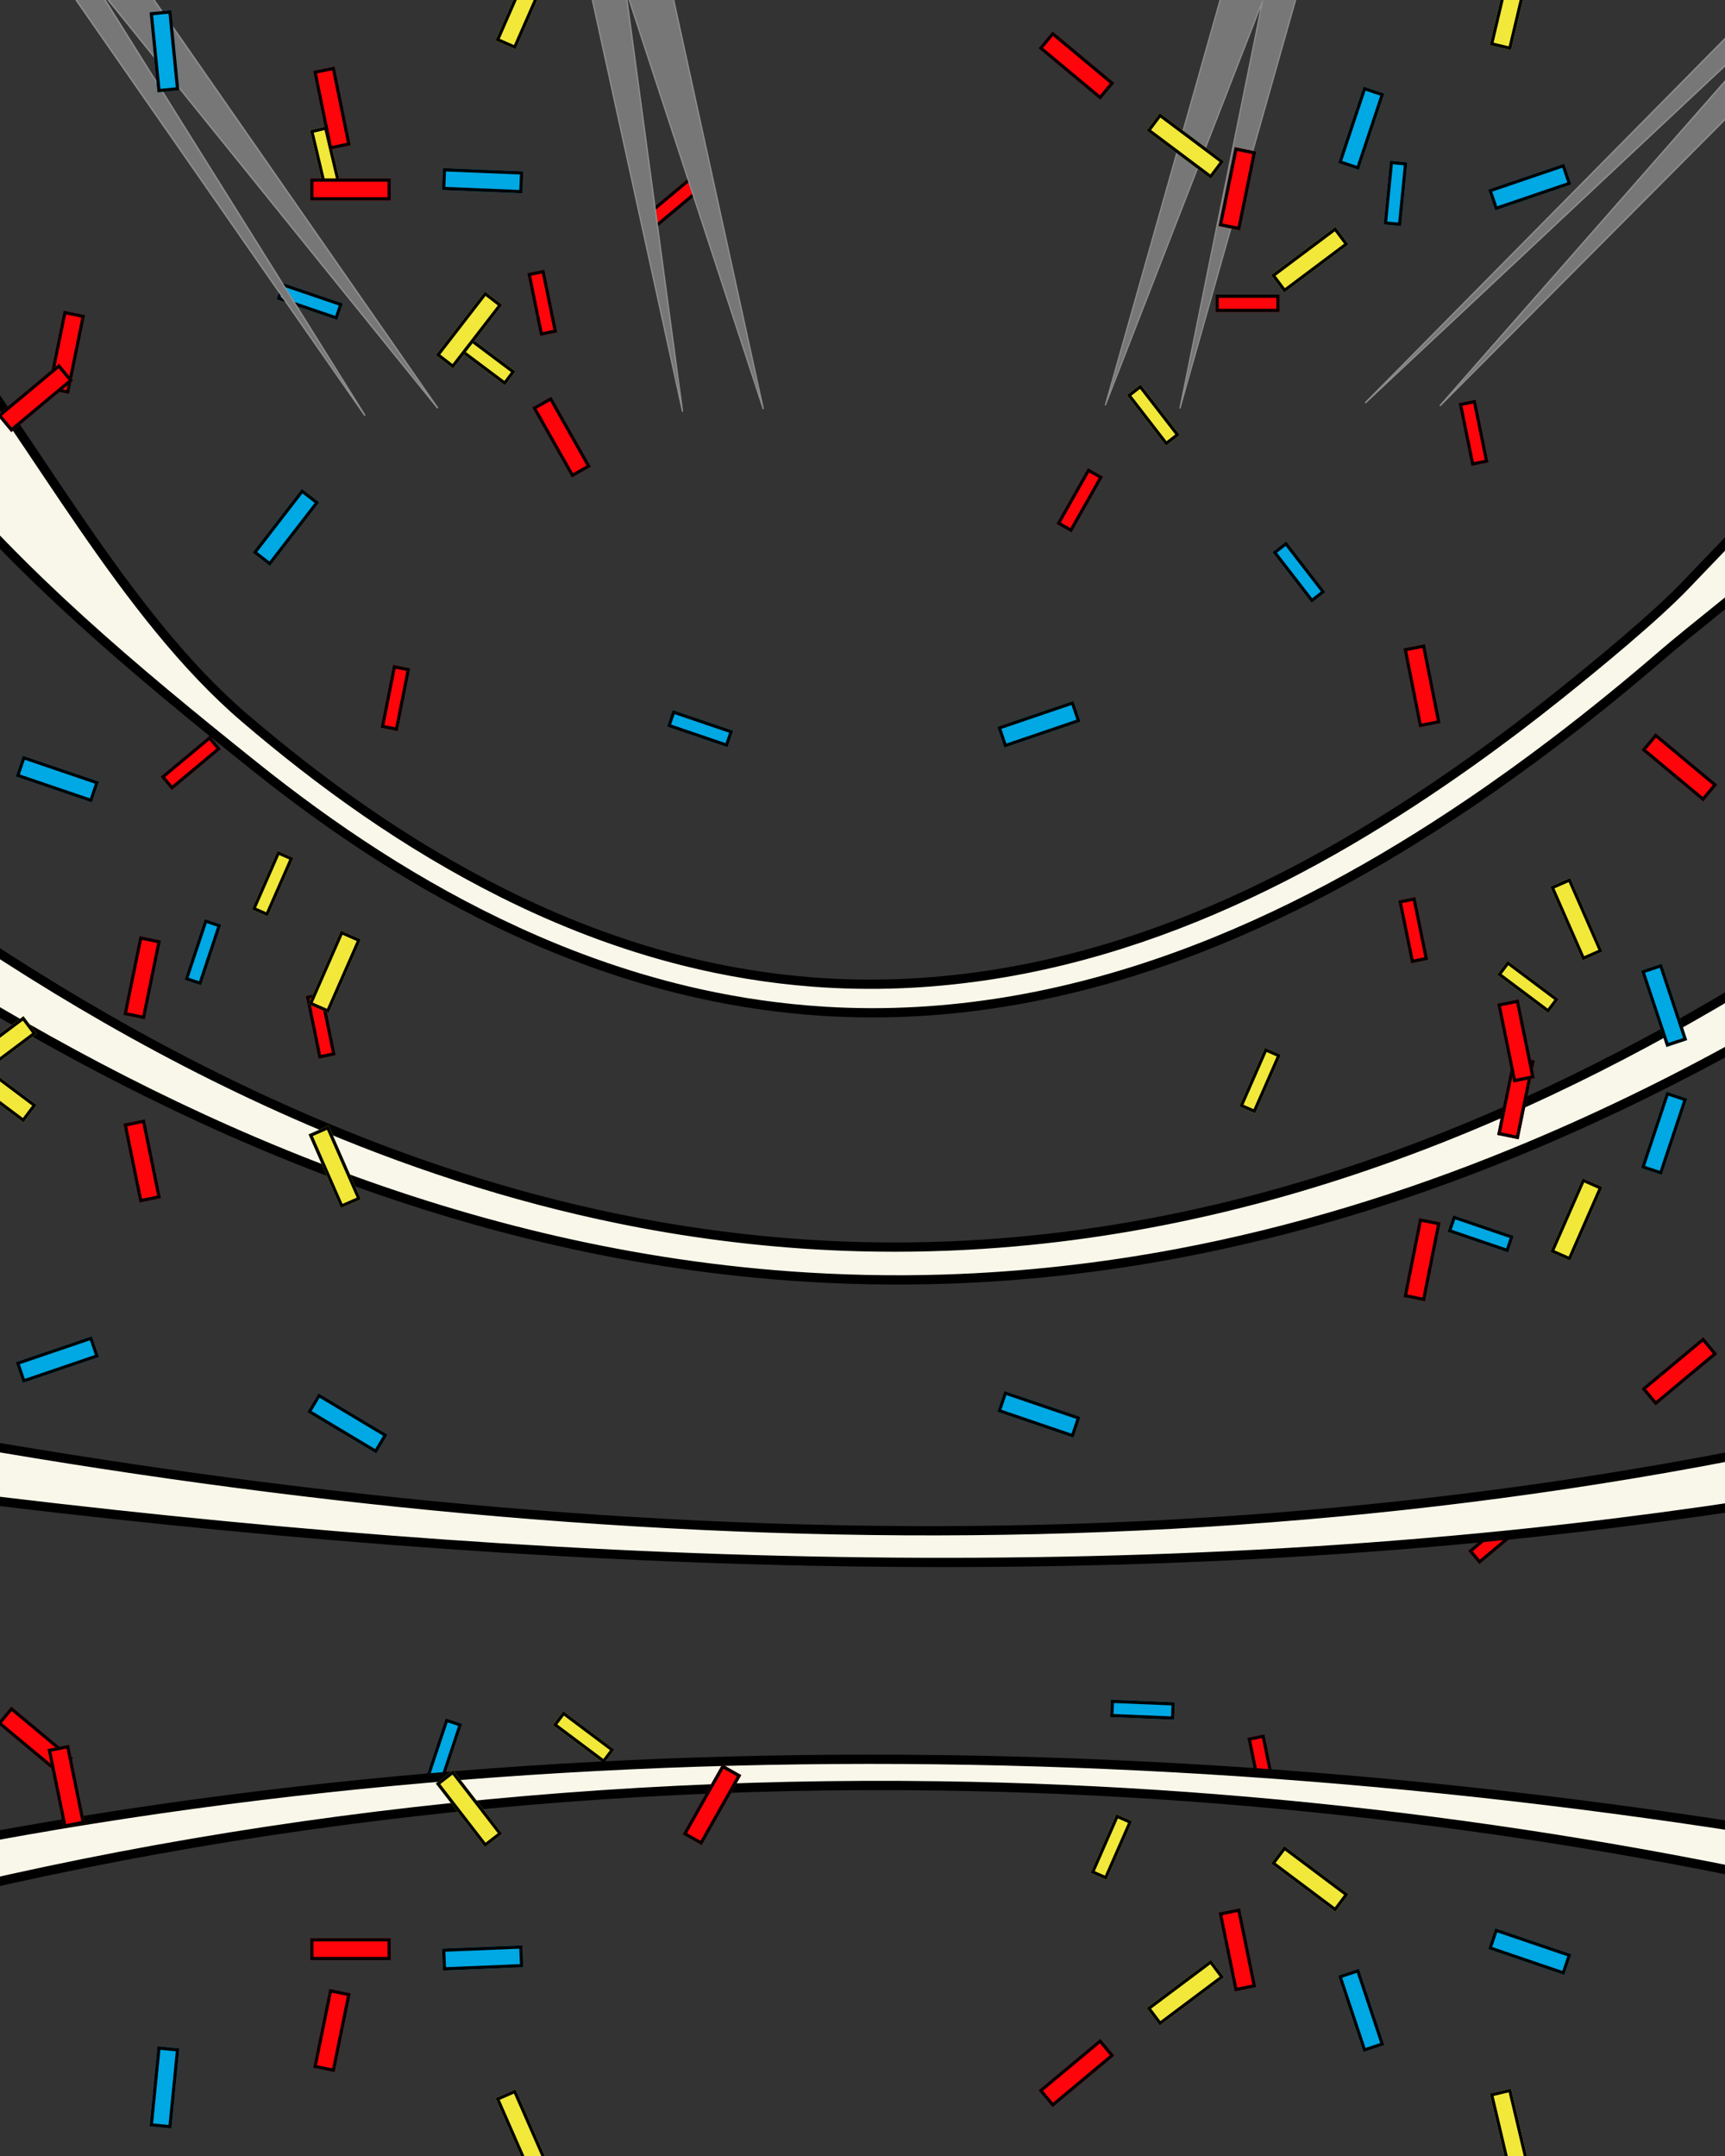 <svg width="2160" height="2700" viewBox="0 0 2160 2700" fill="none" xmlns="http://www.w3.org/2000/svg">
<rect x="0" y="0" width="2160" height="2700" fill="#333333" stroke="none"/>
<g clip-path="url(#clip0_626_1685)">
<path d="M1522.13 368.952H1602.21V390.741H1522.13V368.952Z" fill="#FF050B"/>
<path fill-rule="evenodd" clip-rule="evenodd" d="M1522.13 368.952H1602.21V390.742H1522.13V368.952ZM1526.13 372.952V386.742H1598.21V372.952H1526.13Z" fill="black"/>
<path d="M1322.82 655.995L1362.21 586.271L1381.18 596.989L1341.79 666.712L1322.82 655.995Z" fill="#FF050B"/>
<path fill-rule="evenodd" clip-rule="evenodd" d="M1322.82 655.996L1362.21 586.271L1381.18 596.989L1341.79 666.714L1322.82 655.996ZM1328.27 654.48L1340.27 661.263L1375.73 598.505L1363.72 591.722L1328.27 654.48Z" fill="black"/>
<path d="M476.669 911.285L492.277 832.74L513.648 836.987L498.04 915.532L476.669 911.285Z" fill="#FF050B"/>
<path fill-rule="evenodd" clip-rule="evenodd" d="M476.669 911.286L492.277 832.74L513.649 836.987L498.041 915.533L476.669 911.286ZM481.372 908.142L494.897 910.83L508.946 840.131L495.421 837.443L481.372 908.142Z" fill="black"/>
<path d="M676.334 420.604L660.311 342.143L681.659 337.783L697.682 416.244L676.334 420.604Z" fill="#FF050B"/>
<path fill-rule="evenodd" clip-rule="evenodd" d="M676.334 420.605L660.311 342.143L681.66 337.783L697.683 416.245L676.334 420.605ZM679.453 415.885L692.964 413.126L678.541 342.502L665.03 345.261L679.453 415.885Z" fill="black"/>
<path d="M1766.97 1206.3L1750.95 1127.84L1772.3 1123.48L1788.32 1201.94L1766.97 1206.3Z" fill="#FF050B"/>
<path fill-rule="evenodd" clip-rule="evenodd" d="M1766.97 1206.3L1750.95 1127.84L1772.3 1123.48L1788.32 1201.94L1766.97 1206.3ZM1770.09 1201.58L1783.6 1198.83L1769.18 1128.2L1755.67 1130.96L1770.09 1201.58Z" fill="black"/>
<path d="M1842.49 583.447L1826.47 504.985L1847.82 500.626L1863.84 579.087L1842.49 583.447Z" fill="#FF050B"/>
<path fill-rule="evenodd" clip-rule="evenodd" d="M1842.49 583.447L1826.47 504.985L1847.82 500.625L1863.84 579.088L1842.49 583.447ZM1845.61 578.728L1859.12 575.969L1844.7 505.345L1831.19 508.104L1845.61 578.728Z" fill="black"/>
<path d="M398.923 1325.8L382.9 1247.34L404.249 1242.98L420.272 1321.44L398.923 1325.8Z" fill="#FF050B"/>
<path fill-rule="evenodd" clip-rule="evenodd" d="M398.924 1325.8L382.9 1247.34L404.25 1242.98L420.273 1321.44L398.924 1325.8ZM402.043 1321.09L415.553 1318.33L401.131 1247.7L387.62 1250.46L402.043 1321.09Z" fill="black"/>
<path d="M1577.96 2254.8L1561.94 2176.34L1583.29 2171.98L1599.31 2250.44L1577.96 2254.8Z" fill="#FF050B"/>
<path fill-rule="evenodd" clip-rule="evenodd" d="M1577.96 2254.8L1561.94 2176.34L1583.29 2171.98L1599.31 2250.44L1577.96 2254.8ZM1581.08 2250.08L1594.59 2247.32L1580.17 2176.7L1566.66 2179.46L1581.08 2250.08Z" fill="black"/>
<path d="M1838.45 1942.06L1899.96 1890.77L1913.91 1907.51L1852.4 1958.79L1838.45 1942.06Z" fill="#FF050B"/>
<path fill-rule="evenodd" clip-rule="evenodd" d="M1838.45 1942.06L1899.96 1890.77L1913.91 1907.51L1852.4 1958.79L1838.45 1942.06ZM1844.08 1942.57L1852.91 1953.16L1908.28 1907L1899.45 1896.41L1844.08 1942.57Z" fill="black"/>
<path d="M201.133 972.617L262.64 921.335L276.593 938.07L215.086 989.352L201.133 972.617Z" fill="#FF050B"/>
<path fill-rule="evenodd" clip-rule="evenodd" d="M201.132 972.617L262.64 921.335L276.593 938.071L215.086 989.353L201.132 972.617ZM206.766 973.128L215.597 983.719L270.96 937.56L262.129 926.969L206.766 973.128Z" fill="black"/>
<path d="M801.553 273.803L863.06 222.521L877.013 239.257L815.506 290.539L801.553 273.803Z" fill="#FF050B"/>
<path fill-rule="evenodd" clip-rule="evenodd" d="M801.552 273.804L863.06 222.521L877.013 239.258L815.506 290.54L801.552 273.804ZM807.186 274.315L816.017 284.906L871.379 238.747L862.549 228.155L807.186 274.315Z" fill="black"/>
<path d="M1732.65 280.989L1740.54 201.297L1762.22 203.442L1754.34 283.134L1732.65 280.989Z" fill="#00A8E4"/>
<path fill-rule="evenodd" clip-rule="evenodd" d="M1732.65 280.989L1740.54 201.297L1762.22 203.442L1754.34 283.135L1732.65 280.989ZM1737.03 277.402L1750.75 278.76L1757.85 207.029L1744.12 205.671L1737.03 277.402Z" fill="black"/>
<path d="M422.249 400.649L346.446 374.825L353.473 354.2L429.275 380.024L422.249 400.649Z" fill="#00A8E4"/>
<path fill-rule="evenodd" clip-rule="evenodd" d="M422.25 400.649L346.446 374.825L353.473 354.199L429.276 380.024L422.25 400.649ZM419.753 395.573L424.2 382.52L355.97 359.276L351.523 372.329L419.753 395.573Z" fill="black"/>
<path d="M1888.47 1568.42L1812.66 1542.6L1819.69 1521.97L1895.49 1547.8L1888.47 1568.42Z" fill="#00A8E4"/>
<path fill-rule="evenodd" clip-rule="evenodd" d="M1888.47 1568.42L1812.66 1542.6L1819.69 1521.97L1895.49 1547.8L1888.47 1568.42ZM1885.97 1563.35L1890.42 1550.29L1822.19 1527.05L1817.74 1540.1L1885.97 1563.35Z" fill="black"/>
<path d="M911.031 935.72L835.228 909.896L842.255 889.27L918.057 915.094L911.031 935.72Z" fill="#00A8E4"/>
<path fill-rule="evenodd" clip-rule="evenodd" d="M911.031 935.72L835.228 909.896L842.255 889.27L918.058 915.094L911.031 935.72ZM908.535 930.643L912.982 917.59L844.751 894.346L840.304 907.399L908.535 930.643Z" fill="black"/>
<path d="M1470.15 2153.63L1390.14 2150.35L1391.03 2128.57L1471.04 2131.86L1470.15 2153.63Z" fill="#00A8E4"/>
<path fill-rule="evenodd" clip-rule="evenodd" d="M1470.15 2153.63L1390.14 2150.35L1391.03 2128.57L1471.05 2131.86L1470.15 2153.63ZM1466.32 2149.47L1466.88 2135.69L1394.86 2132.74L1394.3 2146.51L1466.32 2149.47Z" fill="black"/>
<path d="M578.717 2158.79L553.413 2234.77L532.74 2227.88L558.044 2151.91L578.717 2158.79Z" fill="#00A8E4"/>
<path fill-rule="evenodd" clip-rule="evenodd" d="M578.717 2158.79L553.413 2234.77L532.739 2227.88L558.043 2151.91L578.717 2158.79ZM573.658 2161.32L560.575 2156.96L537.799 2225.35L550.882 2229.71L573.658 2161.32Z" fill="black"/>
<path d="M277.082 1157.9L251.778 1233.88L231.105 1226.99L256.409 1151.01L277.082 1157.9Z" fill="#00A8E4"/>
<path fill-rule="evenodd" clip-rule="evenodd" d="M277.082 1157.9L251.778 1233.88L231.105 1226.99L256.409 1151.01L277.082 1157.9ZM272.023 1160.43L258.94 1156.07L236.164 1224.46L249.247 1228.82L272.023 1160.43Z" fill="black"/>
<path d="M1610.6 678.122L1659.58 741.473L1642.35 754.801L1593.36 691.451L1610.6 678.122Z" fill="#00A8E4"/>
<path fill-rule="evenodd" clip-rule="evenodd" d="M1610.6 678.122L1659.58 741.473L1642.34 754.802L1593.36 691.451L1610.6 678.122ZM1609.88 683.733L1598.97 692.169L1643.06 749.191L1653.97 740.755L1609.88 683.733Z" fill="black"/>
<path d="M1428.26 481.457L1477.25 544.808L1460.01 558.136L1411.02 494.786L1428.26 481.457Z" fill="#F2E83A"/>
<path fill-rule="evenodd" clip-rule="evenodd" d="M1428.26 481.457L1477.25 544.808L1460.01 558.137L1411.02 494.786L1428.26 481.457ZM1427.54 487.068L1416.63 495.503L1460.72 552.525L1471.63 544.09L1427.54 487.068Z" fill="black"/>
<path d="M409.293 158.118L427.729 236.048L406.526 241.064L388.089 163.135L409.293 158.118Z" fill="#F2E83A"/>
<path fill-rule="evenodd" clip-rule="evenodd" d="M409.293 158.118L427.729 236.048L406.525 241.065L388.088 163.134L409.293 158.118ZM406.321 162.931L392.902 166.106L409.497 236.251L422.916 233.076L406.321 162.931Z" fill="black"/>
<path d="M367.476 1074.28L335.323 1147.62L315.367 1138.87L347.521 1065.53L367.476 1074.28Z" fill="#F2E83A"/>
<path fill-rule="evenodd" clip-rule="evenodd" d="M367.477 1074.28L335.323 1147.62L315.366 1138.87L347.52 1065.53L367.477 1074.28ZM362.207 1076.33L349.578 1070.8L320.636 1136.81L333.265 1142.35L362.207 1076.33Z" fill="black"/>
<path d="M1603.91 1320.95L1571.75 1394.29L1551.8 1385.54L1583.95 1312.2L1603.91 1320.95Z" fill="#F2E83A"/>
<path fill-rule="evenodd" clip-rule="evenodd" d="M1603.91 1320.95L1571.75 1394.29L1551.8 1385.54L1583.95 1312.2L1603.91 1320.95ZM1598.64 1323.01L1586.01 1317.47L1557.07 1383.48L1569.69 1389.02L1598.64 1323.01Z" fill="black"/>
<path d="M1417.74 2280.78L1385.59 2354.12L1365.63 2345.38L1397.78 2272.03L1417.74 2280.78Z" fill="#F2E83A"/>
<path fill-rule="evenodd" clip-rule="evenodd" d="M1417.74 2280.78L1385.59 2354.12L1365.63 2345.38L1397.78 2272.03L1417.74 2280.78ZM1412.47 2282.84L1399.84 2277.3L1370.9 2343.32L1383.53 2348.86L1412.47 2282.84Z" fill="black"/>
<path d="M705.317 2142.94L769.386 2190.98L756.314 2208.41L692.245 2160.37L705.317 2142.94Z" fill="#F2E83A"/>
<path fill-rule="evenodd" clip-rule="evenodd" d="M705.316 2142.94L769.386 2190.98L756.313 2208.41L692.244 2160.37L705.316 2142.94ZM706.116 2148.54L697.844 2159.57L755.513 2202.81L763.786 2191.78L706.116 2148.54Z" fill="black"/>
<path d="M1887.81 1203.21L1951.87 1251.25L1938.8 1268.68L1874.73 1220.64L1887.81 1203.21Z" fill="#F2E83A"/>
<path fill-rule="evenodd" clip-rule="evenodd" d="M1887.8 1203.21L1951.87 1251.25L1938.8 1268.68L1874.73 1220.64L1887.8 1203.21ZM1888.61 1208.81L1880.33 1219.84L1938 1263.08L1946.27 1252.05L1888.61 1208.81Z" fill="black"/>
<path d="M581.378 417.126L645.447 465.168L632.375 482.601L568.306 434.558L581.378 417.126Z" fill="#F2E83A"/>
<path fill-rule="evenodd" clip-rule="evenodd" d="M581.377 417.125L645.447 465.168L632.375 482.601L568.305 434.559L581.377 417.125ZM582.178 422.725L573.905 433.758L631.574 477.001L639.847 465.969L582.178 422.725Z" fill="black"/>
<path fill-rule="evenodd" clip-rule="evenodd" d="M-71.735 406.922C-71.588 430.802 -123.243 612.539 -88.172 581.314C30.627 723.201 163.069 835.025 318.126 959.13C415.358 1036.95 523.353 1109.79 647.531 1166.78C718.433 1199.33 794.88 1226.5 876.125 1244.47C926.96 1255.71 979.533 1263.28 1032.8 1266.53C1344.81 1285.57 1623.46 1152.4 1837.96 1007.46C1875.64 982.007 1912.09 955.683 1947.5 928.714C1994.69 892.788 2040.04 855.717 2083.93 817.845C2138.95 770.382 2388.11 577.161 2448.77 510.736C2449.06 485.82 2422.14 380.916 2422.75 356.006C2356.83 484.695 2174.22 665.518 2112.43 730.898C2073.45 772.135 1996.85 834.891 1951.56 871.093C1915.99 899.546 1879.34 927.368 1841.43 954.331C1651.3 1089.51 1409.26 1220.59 1127.68 1231.81C1091.25 1233.27 1054.69 1232.63 1018.47 1229.89C963.275 1225.73 909.036 1216.69 856.929 1203.67C775.362 1183.28 699.352 1153.37 629.269 1118.28C506.826 1056.97 401.33 980.336 306.442 899.214C155.734 770.366 43.612 552.145 -71.735 406.922Z" fill="#F8F7E9" stroke="black" stroke-width="11.617" stroke-miterlimit="1.5" stroke-linecap="round" stroke-linejoin="round"/>
<path fill-rule="evenodd" clip-rule="evenodd" d="M-113.635 1117.46C-115.4 1143.26 -117.216 1169.07 -119.071 1194.86C188.209 1392.4 561.455 1566.98 989.545 1597.98C1053.37 1602.6 1117.72 1603.95 1181.92 1601.94C1280.7 1598.86 1378.92 1587.79 1474.52 1569.79C1620.99 1542.21 1760.67 1498.63 1891.63 1445.28C2095.39 1362.25 2278.8 1256.31 2446.96 1141.43C2445.54 1114.96 2444.17 1088.48 2442.86 1061.99C2392.33 1099.13 2340.42 1135.37 2286.93 1170.45C2000.69 1358.13 1651.42 1525.64 1251.91 1556.66C1193.71 1561.18 1135.08 1562.72 1076.64 1561.21C984.122 1558.81 892.291 1548.71 803.136 1531.96C663.371 1505.7 530.87 1463.4 407.322 1411.64C215.02 1331.08 43.379 1228.35 -113.635 1117.46Z" fill="#F8F7E9" stroke="black" stroke-width="11.617" stroke-miterlimit="1.5" stroke-linecap="round" stroke-linejoin="round"/>
<path fill-rule="evenodd" clip-rule="evenodd" d="M-198.34 1777.2C-200.088 1802.91 -201.78 1828.62 -203.4 1854.33C527.448 1953 1284.7 1998.83 2024.91 1906.94C2167.76 1889.21 2309.37 1866.45 2448.93 1838.5C2447.57 1812.83 2446.17 1787.16 2444.72 1761.48C2024.44 1869.21 1578.71 1919.43 1132.65 1916.92C681.605 1914.39 234.539 1860.29 -198.34 1777.2Z" fill="#F8F7E9" stroke="black" stroke-width="11.617" stroke-miterlimit="1.5" stroke-linecap="round" stroke-linejoin="round"/>
<path fill-rule="evenodd" clip-rule="evenodd" d="M-296.698 2360.43C-296.714 2384.6 -296.557 2408.77 -296.199 2432.94C168.748 2294.98 673.678 2229.26 1176.96 2236.52C1591.12 2242.5 2002.06 2297.05 2391.29 2392.5C2391.38 2369.83 2391.33 2347.17 2391.15 2324.5C1516.49 2162.39 569.305 2151.5 -296.698 2360.43Z" fill="#F8F7E9" stroke="black" stroke-width="11.617" stroke-miterlimit="1.5" stroke-linecap="round" stroke-linejoin="round"/>
<path fill-rule="evenodd" clip-rule="evenodd" d="M804.651 -177.624L703.598 -174.364L854.601 514.982L783.113 -14.683L955.655 511.722L804.651 -177.624Z" fill="#777777" stroke="#8D8D8D" stroke-width="1.667" stroke-miterlimit="1.5" stroke-linecap="round" stroke-linejoin="round"/>
<path fill-rule="evenodd" clip-rule="evenodd" d="M1663.57 -145.851L1570.22 -149.744L1384.2 507.071L1580.86 1.585L1477.56 510.964L1663.57 -145.851Z" fill="#777777" stroke="#8D8D8D" stroke-width="1.576" stroke-miterlimit="1.5" stroke-linecap="round" stroke-linejoin="round"/>
<path fill-rule="evenodd" clip-rule="evenodd" d="M2451.41 -143.242L2362.11 -156.229L1710.03 504.097L2256.93 -8.563L1803.51 507.727L2451.41 -143.242Z" fill="#777777" stroke="#8D8D8D" stroke-width="1.806" stroke-miterlimit="1.5" stroke-linecap="round" stroke-linejoin="round"/>
<path fill-rule="evenodd" clip-rule="evenodd" d="M-15.696 -299.999L-106.733 -290.681L456.672 519.881L117.624 -22.267L547.709 510.563L-15.696 -299.999Z" fill="#777777" stroke="#8D8D8D" stroke-width="1.876" stroke-miterlimit="1.5" stroke-linecap="round" stroke-linejoin="round"/>
<path d="M489.238 223.565H388.54V250.964H489.238V223.565Z" fill="#FF050B"/>
<path fill-rule="evenodd" clip-rule="evenodd" d="M489.239 223.565V250.965H388.54V223.565H489.239ZM485.239 227.565H392.54V246.965H485.239V227.565Z" fill="black"/>
<path d="M739.868 584.508L690.337 496.834L666.482 510.311L716.013 597.985L739.868 584.508Z" fill="#FF050B"/>
<path fill-rule="evenodd" clip-rule="evenodd" d="M739.868 584.509L716.012 597.986L666.481 510.311L690.337 496.834L739.868 584.509ZM734.418 582.994L688.822 502.284L671.931 511.827L717.527 592.536L734.418 582.994Z" fill="black"/>
<path d="M1803.87 905.521L1784.24 806.754L1757.37 812.094L1776.99 910.861L1803.87 905.521Z" fill="#FF050B"/>
<path fill-rule="evenodd" clip-rule="evenodd" d="M1803.87 905.522L1776.99 910.862L1757.36 812.094L1784.24 806.754L1803.87 905.522ZM1799.16 902.378L1781.1 811.457L1762.07 815.238L1780.13 906.159L1799.16 902.378Z" fill="black"/>
<path d="M1552.79 288.515L1572.94 189.854L1546.1 184.371L1525.95 283.033L1552.79 288.515Z" fill="#FF050B"/>
<path fill-rule="evenodd" clip-rule="evenodd" d="M1552.79 288.516L1525.95 283.034L1546.1 184.371L1572.94 189.854L1552.79 288.516ZM1549.68 283.797L1568.22 192.972L1549.22 189.091L1530.67 279.915L1549.68 283.797Z" fill="black"/>
<path d="M181.365 1276.48L201.513 1177.82L174.668 1172.34L154.52 1271L181.365 1276.48Z" fill="#FF050B"/>
<path fill-rule="evenodd" clip-rule="evenodd" d="M181.365 1276.48L154.519 1271L174.667 1172.34L201.513 1177.82L181.365 1276.48ZM178.246 1271.77L196.794 1180.94L177.786 1177.06L159.238 1267.88L178.246 1271.77Z" fill="black"/>
<path d="M86.397 493.282L106.545 394.62L79.701 389.138L59.552 487.8L86.397 493.282Z" fill="#FF050B"/>
<path fill-rule="evenodd" clip-rule="evenodd" d="M86.397 493.283L59.551 487.8L79.7 389.138L106.545 394.62L86.397 493.283ZM83.278 488.563L101.826 397.739L82.818 393.857L64.27 484.682L83.278 488.563Z" fill="black"/>
<path d="M1901.63 1426.75L1921.77 1328.09L1894.93 1322.61L1874.78 1421.27L1901.63 1426.75Z" fill="#FF050B"/>
<path fill-rule="evenodd" clip-rule="evenodd" d="M1901.62 1426.75L1874.78 1421.27L1894.93 1322.61L1921.77 1328.09L1901.62 1426.75ZM1898.51 1422.03L1917.05 1331.21L1898.05 1327.32L1879.5 1418.15L1898.51 1422.03Z" fill="black"/>
<path d="M419.033 2594.92L439.181 2496.26L412.336 2490.78L392.188 2589.44L419.033 2594.92Z" fill="#FF050B"/>
<path fill-rule="evenodd" clip-rule="evenodd" d="M419.033 2594.92L392.187 2589.44L412.335 2490.78L439.181 2496.26L419.033 2594.92ZM415.914 2590.2L434.462 2499.38L415.454 2495.5L396.906 2586.32L415.914 2590.2Z" fill="black"/>
<path d="M91.483 2201.66L14.141 2137.17L-3.405 2158.22L73.938 2222.7L91.483 2201.66Z" fill="#FF050B"/>
<path fill-rule="evenodd" clip-rule="evenodd" d="M91.484 2201.66L73.938 2222.7L-3.405 2158.22L14.141 2137.17L91.484 2201.66ZM85.85 2202.17L14.652 2142.81L2.228 2157.71L73.427 2217.07L85.85 2202.17Z" fill="black"/>
<path d="M2150.34 982.642L2073 918.157L2055.45 939.201L2132.79 1003.69L2150.34 982.642Z" fill="#FF050B"/>
<path fill-rule="evenodd" clip-rule="evenodd" d="M2150.34 982.643L2132.79 1003.69L2055.45 939.202L2073 918.157L2150.34 982.643ZM2144.7 983.153L2073.51 923.791L2061.08 938.691L2132.28 998.054L2144.7 983.153Z" fill="black"/>
<path d="M1395.34 103.92L1318 39.435L1300.45 60.48L1377.79 124.964L1395.34 103.92Z" fill="#FF050B"/>
<path fill-rule="evenodd" clip-rule="evenodd" d="M1395.34 103.921L1377.79 124.966L1300.45 60.48L1318 39.435L1395.34 103.921ZM1389.7 104.432L1318.51 45.069L1306.08 59.97L1377.28 119.332L1389.7 104.432Z" fill="black"/>
<path d="M224.517 112.955L214.604 12.746L187.338 15.444L197.251 115.652L224.517 112.955Z" fill="#00A8E4"/>
<path fill-rule="evenodd" clip-rule="evenodd" d="M224.517 112.956L197.251 115.653L187.337 15.444L214.604 12.746L224.517 112.956ZM220.143 109.369L211.017 17.12L191.711 19.03L200.837 111.279L220.143 109.369Z" fill="black"/>
<path d="M1872.29 263.423L1967.61 230.95L1958.78 205.015L1863.46 237.487L1872.29 263.423Z" fill="#00A8E4"/>
<path fill-rule="evenodd" clip-rule="evenodd" d="M1872.29 263.423L1863.46 237.487L1958.78 205.014L1967.61 230.95L1872.29 263.423ZM1874.79 258.347L1962.54 228.454L1956.28 210.09L1868.53 239.983L1874.79 258.347Z" fill="black"/>
<path d="M28.589 1731.83L123.907 1699.36L115.072 1673.43L19.753 1705.9L28.589 1731.83Z" fill="#00A8E4"/>
<path fill-rule="evenodd" clip-rule="evenodd" d="M28.588 1731.83L19.752 1705.9L115.071 1673.43L123.907 1699.36L28.588 1731.83ZM31.084 1726.76L118.831 1696.86L112.575 1678.5L24.828 1708.39L31.084 1726.76Z" fill="black"/>
<path d="M1257.67 936.245L1352.99 903.772L1344.16 877.837L1248.84 910.31L1257.67 936.245Z" fill="#00A8E4"/>
<path fill-rule="evenodd" clip-rule="evenodd" d="M1257.67 936.245L1248.84 910.309L1344.16 877.836L1352.99 903.772L1257.67 936.245ZM1260.17 931.169L1347.92 901.276L1341.66 882.912L1253.91 912.806L1260.17 931.169Z" fill="black"/>
<path d="M554.606 2467.71L655.219 2463.57L654.094 2436.2L553.481 2440.33L554.606 2467.71Z" fill="#00A8E4"/>
<path fill-rule="evenodd" clip-rule="evenodd" d="M554.605 2467.71L553.48 2440.33L654.094 2436.2L655.219 2463.57L554.605 2467.71ZM558.437 2463.55L651.058 2459.74L650.261 2440.36L557.641 2444.16L558.437 2463.55Z" fill="black"/>
<path d="M1675.54 2474.2L1707.36 2569.73L1733.36 2561.08L1701.54 2465.54L1675.54 2474.2Z" fill="#00A8E4"/>
<path fill-rule="evenodd" clip-rule="evenodd" d="M1675.54 2474.19L1701.54 2465.54L1733.36 2561.08L1707.36 2569.73L1675.54 2474.19ZM1680.6 2476.73L1709.89 2564.68L1728.3 2558.55L1699.01 2470.6L1680.6 2476.73Z" fill="black"/>
<path d="M2054.83 1215.62L2086.65 1311.15L2112.65 1302.5L2080.83 1206.96L2054.83 1215.62Z" fill="#00A8E4"/>
<path fill-rule="evenodd" clip-rule="evenodd" d="M2054.83 1215.61L2080.83 1206.96L2112.65 1302.5L2086.65 1311.15L2054.83 1215.61ZM2059.89 1218.15L2089.18 1306.1L2107.59 1299.97L2078.3 1212.02L2059.89 1218.15Z" fill="black"/>
<path d="M378.001 612.33L316.402 691.99L338.077 708.751L399.675 629.09L378.001 612.33Z" fill="#00A8E4"/>
<path fill-rule="evenodd" clip-rule="evenodd" d="M378.001 612.329L399.677 629.09L338.078 708.751L316.402 691.99L378.001 612.329ZM378.719 617.94L322.014 691.273L337.36 703.14L394.066 629.808L378.719 617.94Z" fill="black"/>
<path d="M607.281 365.034L545.683 444.694L567.358 461.455L628.956 381.794L607.281 365.034Z" fill="#F2E83A"/>
<path fill-rule="evenodd" clip-rule="evenodd" d="M607.282 365.033L628.957 381.794L567.359 461.455L545.683 444.694L607.282 365.033ZM607.999 370.645L551.294 443.977L566.641 455.844L623.346 382.512L607.999 370.645Z" fill="black"/>
<path d="M1888.59 -41.549L1865.4 56.444L1892.07 62.752L1915.25 -35.241L1888.59 -41.549Z" fill="#F2E83A"/>
<path fill-rule="evenodd" clip-rule="evenodd" d="M1888.59 -41.55L1915.25 -35.241L1892.07 62.753L1865.4 56.444L1888.59 -41.55ZM1891.56 -36.736L1870.22 53.473L1889.1 57.939L1910.44 -32.27L1891.56 -36.736Z" fill="black"/>
<path d="M1941.17 1110.46L1981.6 1202.69L2006.69 1191.69L1966.26 1099.46L1941.17 1110.46Z" fill="#F2E83A"/>
<path fill-rule="evenodd" clip-rule="evenodd" d="M1941.17 1110.46L1966.26 1099.46L2006.69 1191.69L1981.6 1202.69L1941.17 1110.46ZM1946.44 1112.52L1983.66 1197.42L2001.42 1189.63L1964.2 1104.73L1946.44 1112.52Z" fill="black"/>
<path d="M386.414 1420.64L426.845 1512.87L451.939 1501.87L411.507 1409.64L386.414 1420.64Z" fill="#F2E83A"/>
<path fill-rule="evenodd" clip-rule="evenodd" d="M386.413 1420.64L411.508 1409.64L451.94 1501.87L426.845 1512.87L386.413 1420.64ZM391.683 1422.7L428.903 1507.6L446.67 1499.81L409.45 1414.91L391.683 1422.7Z" fill="black"/>
<path d="M620.509 2627.6L660.94 2719.82L686.034 2708.82L645.602 2616.59L620.509 2627.6Z" fill="#F2E83A"/>
<path fill-rule="evenodd" clip-rule="evenodd" d="M620.508 2627.59L645.603 2616.59L686.035 2708.82L660.94 2719.82L620.508 2627.59ZM625.778 2629.65L662.998 2714.55L680.765 2706.76L643.545 2621.86L625.778 2629.65Z" fill="black"/>
<path d="M1516.35 2454.26L1435.79 2514.67L1452.22 2536.59L1532.79 2476.18L1516.35 2454.26Z" fill="#F2E83A"/>
<path fill-rule="evenodd" clip-rule="evenodd" d="M1516.35 2454.26L1532.79 2476.18L1452.22 2536.59L1435.79 2514.67L1516.35 2454.26ZM1515.55 2459.86L1441.39 2515.47L1453.02 2530.99L1527.19 2475.38L1515.55 2459.86Z" fill="black"/>
<path d="M29.42 1272.59L-51.144 1333L-34.707 1354.92L45.858 1294.51L29.42 1272.59Z" fill="#F2E83A"/>
<path fill-rule="evenodd" clip-rule="evenodd" d="M29.421 1272.59L45.859 1294.51L-34.706 1354.92L-51.144 1333L29.421 1272.59ZM28.62 1278.19L-45.544 1333.8L-33.906 1349.32L40.259 1293.71L28.62 1278.19Z" fill="black"/>
<path d="M1672.21 284.123L1591.65 344.534L1608.08 366.455L1688.65 306.044L1672.21 284.123Z" fill="#F2E83A"/>
<path fill-rule="evenodd" clip-rule="evenodd" d="M1672.21 284.123L1688.65 306.044L1608.08 366.456L1591.65 344.534L1672.21 284.123ZM1671.41 289.722L1597.25 345.335L1608.89 360.856L1683.05 305.244L1671.41 289.722Z" fill="black"/>
<path d="M489.238 2454.71H388.54V2427.31H489.238V2454.71Z" fill="#FF050B"/>
<path fill-rule="evenodd" clip-rule="evenodd" d="M489.239 2454.71H388.54V2427.31H489.239V2454.71ZM485.239 2450.71V2431.31H392.54V2450.71H485.239Z" fill="black"/>
<path d="M928.203 2223L878.672 2310.67L854.817 2297.19L904.348 2209.52L928.203 2223Z" fill="#FF050B"/>
<path fill-rule="evenodd" clip-rule="evenodd" d="M928.203 2222.99L878.672 2310.67L854.816 2297.19L904.347 2209.52L928.203 2222.99ZM922.753 2224.51L905.862 2214.97L860.266 2295.68L877.157 2305.22L922.753 2224.51Z" fill="black"/>
<path d="M1803.94 1530.85L1784.32 1629.62L1757.44 1624.28L1777.07 1525.51L1803.94 1530.85Z" fill="#FF050B"/>
<path fill-rule="evenodd" clip-rule="evenodd" d="M1803.94 1530.85L1784.32 1629.62L1757.44 1624.28L1777.07 1525.51L1803.94 1530.85ZM1799.24 1533.99L1780.21 1530.21L1762.15 1621.13L1781.17 1624.91L1799.24 1533.99Z" fill="black"/>
<path d="M1552.79 2389.76L1572.94 2488.42L1546.1 2493.9L1525.95 2395.24L1552.79 2389.76Z" fill="#FF050B"/>
<path fill-rule="evenodd" clip-rule="evenodd" d="M1552.79 2389.76L1572.94 2488.42L1546.1 2493.9L1525.95 2395.24L1552.79 2389.76ZM1549.68 2394.47L1530.67 2398.36L1549.22 2489.18L1568.22 2485.3L1549.68 2394.47Z" fill="black"/>
<path d="M181.365 1401.79L201.513 1500.45L174.668 1505.93L154.52 1407.27L181.365 1401.79Z" fill="#FF050B"/>
<path fill-rule="evenodd" clip-rule="evenodd" d="M181.365 1401.79L201.513 1500.45L174.667 1505.93L154.519 1407.27L181.365 1401.79ZM178.246 1406.51L159.238 1410.39L177.786 1501.21L196.794 1497.33L178.246 1406.51Z" fill="black"/>
<path d="M86.397 2184.99L106.545 2283.65L79.701 2289.13L59.552 2190.47L86.397 2184.99Z" fill="#FF050B"/>
<path fill-rule="evenodd" clip-rule="evenodd" d="M86.397 2184.99L106.545 2283.65L79.7 2289.13L59.551 2190.47L86.397 2184.99ZM83.278 2189.71L64.27 2193.59L82.818 2284.41L101.826 2280.53L83.278 2189.71Z" fill="black"/>
<path d="M1901.63 1251.52L1921.77 1350.18L1894.93 1355.66L1874.78 1257L1901.63 1251.52Z" fill="#FF050B"/>
<path fill-rule="evenodd" clip-rule="evenodd" d="M1901.62 1251.52L1921.77 1350.18L1894.93 1355.67L1874.78 1257L1901.62 1251.52ZM1898.51 1256.24L1879.5 1260.12L1898.05 1350.95L1917.05 1347.06L1898.51 1256.24Z" fill="black"/>
<path d="M419.033 83.349L439.181 182.011L412.336 187.493L392.188 88.831L419.033 83.349Z" fill="#FF050B"/>
<path fill-rule="evenodd" clip-rule="evenodd" d="M419.033 83.348L439.181 182.011L412.335 187.493L392.187 88.831L419.033 83.348ZM415.914 88.067L396.906 91.949L415.454 182.774L434.462 178.892L415.914 88.067Z" fill="black"/>
<path d="M91.483 476.611L14.141 541.096L-3.405 520.052L73.938 455.567L91.483 476.611Z" fill="#FF050B"/>
<path fill-rule="evenodd" clip-rule="evenodd" d="M91.484 476.61L14.141 541.096L-3.405 520.051L73.938 455.565L91.484 476.61ZM85.85 476.1L73.427 461.199L2.228 520.562L14.652 535.462L85.85 476.1Z" fill="black"/>
<path d="M2150.34 1695.63L2073 1760.11L2055.45 1739.07L2132.79 1674.58L2150.34 1695.63Z" fill="#FF050B"/>
<path fill-rule="evenodd" clip-rule="evenodd" d="M2150.34 1695.63L2073 1760.11L2055.45 1739.07L2132.79 1674.58L2150.34 1695.63ZM2144.7 1695.12L2132.28 1680.22L2061.08 1739.58L2073.51 1754.48L2144.7 1695.12Z" fill="black"/>
<path d="M1395.34 2574.35L1318 2638.84L1300.45 2617.79L1377.79 2553.31L1395.34 2574.35Z" fill="#FF050B"/>
<path fill-rule="evenodd" clip-rule="evenodd" d="M1395.34 2574.35L1318 2638.84L1300.45 2617.79L1377.79 2553.31L1395.34 2574.35ZM1389.7 2573.84L1377.28 2558.94L1306.08 2618.3L1318.51 2633.2L1389.7 2573.84Z" fill="black"/>
<path d="M224.517 2565.32L214.604 2665.53L187.338 2662.83L197.251 2562.62L224.517 2565.32Z" fill="#00A8E4"/>
<path fill-rule="evenodd" clip-rule="evenodd" d="M224.517 2565.32L214.604 2665.53L187.337 2662.83L197.251 2562.62L224.517 2565.32ZM220.143 2568.9L200.837 2566.99L191.711 2659.24L211.017 2661.15L220.143 2568.9Z" fill="black"/>
<path d="M1872.29 2414.85L1967.61 2447.32L1958.78 2473.26L1863.46 2440.78L1872.29 2414.85Z" fill="#00A8E4"/>
<path fill-rule="evenodd" clip-rule="evenodd" d="M1872.29 2414.85L1967.61 2447.32L1958.78 2473.26L1863.46 2440.78L1872.29 2414.85ZM1874.79 2419.92L1868.53 2438.29L1956.28 2468.18L1962.54 2449.82L1874.79 2419.92Z" fill="black"/>
<path d="M28.589 946.437L123.907 978.909L115.072 1004.84L19.753 972.372L28.589 946.437Z" fill="#00A8E4"/>
<path fill-rule="evenodd" clip-rule="evenodd" d="M28.588 946.436L123.907 978.909L115.071 1004.85L19.752 972.373L28.588 946.436ZM31.084 951.512L24.828 969.876L112.575 999.769L118.831 981.406L31.084 951.512Z" fill="black"/>
<path d="M1257.67 1742.03L1352.99 1774.5L1344.16 1800.43L1248.84 1767.96L1257.67 1742.03Z" fill="#00A8E4"/>
<path fill-rule="evenodd" clip-rule="evenodd" d="M1257.67 1742.03L1352.99 1774.5L1344.16 1800.43L1248.84 1767.96L1257.67 1742.03ZM1260.17 1747.1L1253.91 1765.46L1341.66 1795.36L1347.92 1776.99L1260.17 1747.1Z" fill="black"/>
<path d="M554.606 210.562L655.219 214.696L654.094 242.072L553.481 237.938L554.606 210.562Z" fill="#00A8E4"/>
<path fill-rule="evenodd" clip-rule="evenodd" d="M554.605 210.562L655.219 214.696L654.094 242.073L553.48 237.939L554.605 210.562ZM558.437 214.723L557.641 234.106L650.261 237.912L651.058 218.529L558.437 214.723Z" fill="black"/>
<path d="M1675.54 204.076L1707.36 108.537L1733.36 117.195L1701.54 212.734L1675.54 204.076Z" fill="#00A8E4"/>
<path fill-rule="evenodd" clip-rule="evenodd" d="M1675.54 204.077L1707.36 108.537L1733.36 117.195L1701.54 212.735L1675.54 204.077ZM1680.6 201.546L1699.01 207.676L1728.3 119.726L1709.89 113.596L1680.6 201.546Z" fill="black"/>
<path d="M2054.83 1462.66L2086.65 1367.12L2112.65 1375.77L2080.83 1471.31L2054.83 1462.66Z" fill="#00A8E4"/>
<path fill-rule="evenodd" clip-rule="evenodd" d="M2054.83 1462.66L2086.65 1367.12L2112.65 1375.77L2080.83 1471.31L2054.83 1462.66ZM2059.89 1460.12L2078.3 1466.25L2107.59 1378.31L2089.18 1372.18L2059.89 1460.12Z" fill="black"/>
<path d="M471.14 1820.18L384.728 1768.48L398.795 1744.96L485.207 1796.67L471.14 1820.18Z" fill="#00A8E4"/>
<path fill-rule="evenodd" clip-rule="evenodd" d="M471.14 1820.18L384.728 1768.48L398.796 1744.96L485.208 1796.67L471.14 1820.18ZM469.762 1814.69L479.722 1798.04L400.174 1750.45L390.214 1767.1L469.762 1814.69Z" fill="black"/>
<path d="M607.281 2313.24L545.683 2233.58L567.358 2216.82L628.956 2296.48L607.281 2313.24Z" fill="#F2E83A"/>
<path fill-rule="evenodd" clip-rule="evenodd" d="M607.282 2313.24L545.683 2233.58L567.359 2216.82L628.957 2296.48L607.282 2313.24ZM607.999 2307.63L623.346 2295.76L566.641 2222.43L551.294 2234.29L607.999 2307.63Z" fill="black"/>
<path d="M1888.59 2719.82L1865.4 2621.83L1892.07 2615.52L1915.25 2713.51L1888.59 2719.82Z" fill="#F2E83A"/>
<path fill-rule="evenodd" clip-rule="evenodd" d="M1888.59 2719.82L1865.4 2621.83L1892.07 2615.52L1915.25 2713.51L1888.59 2719.82ZM1891.56 2715.01L1910.44 2710.54L1889.1 2620.33L1870.22 2624.8L1891.56 2715.01Z" fill="black"/>
<path d="M1941.17 1567.81L1981.6 1475.58L2006.69 1486.58L1966.26 1578.81L1941.17 1567.81Z" fill="#F2E83A"/>
<path fill-rule="evenodd" clip-rule="evenodd" d="M1941.17 1567.81L1981.6 1475.58L2006.69 1486.58L1966.26 1578.81L1941.17 1567.81ZM1946.44 1565.75L1964.2 1573.54L2001.42 1488.64L1983.66 1480.85L1946.44 1565.75Z" fill="black"/>
<path d="M386.414 1257.63L426.845 1165.4L451.939 1176.4L411.507 1268.63L386.414 1257.63Z" fill="#F2E83A"/>
<path fill-rule="evenodd" clip-rule="evenodd" d="M386.413 1257.63L426.845 1165.4L451.94 1176.4L411.508 1268.63L386.413 1257.63ZM391.683 1255.57L409.45 1263.36L446.67 1178.46L428.903 1170.67L391.683 1255.57Z" fill="black"/>
<path d="M620.509 50.676L660.94 -41.549L686.034 -30.548L645.602 61.677L620.509 50.676Z" fill="#F2E83A"/>
<path fill-rule="evenodd" clip-rule="evenodd" d="M620.508 50.677L660.94 -41.549L686.035 -30.547L645.603 61.678L620.508 50.677ZM625.778 48.619L643.545 56.409L680.765 -28.49L662.998 -36.279L625.778 48.619Z" fill="black"/>
<path d="M1516.35 224.011L1435.79 163.6L1452.22 141.679L1532.79 202.09L1516.35 224.011Z" fill="#F2E83A"/>
<path fill-rule="evenodd" clip-rule="evenodd" d="M1516.35 224.011L1435.79 163.6L1452.22 141.678L1532.79 202.09L1516.35 224.011ZM1515.55 218.411L1527.19 202.89L1453.02 147.278L1441.39 162.799L1515.55 218.411Z" fill="black"/>
<path d="M29.42 1405.68L-51.144 1345.27L-34.707 1323.35L45.858 1383.76L29.42 1405.68Z" fill="#F2E83A"/>
<path fill-rule="evenodd" clip-rule="evenodd" d="M29.421 1405.68L-51.144 1345.27L-34.706 1323.35L45.859 1383.76L29.421 1405.68ZM28.62 1400.08L40.259 1384.56L-33.906 1328.95L-45.544 1344.47L28.62 1400.08Z" fill="black"/>
<path d="M1672.21 2394.15L1591.65 2333.74L1608.08 2311.82L1688.65 2372.23L1672.21 2394.15Z" fill="#F2E83A"/>
<path fill-rule="evenodd" clip-rule="evenodd" d="M1672.21 2394.15L1591.65 2333.74L1608.08 2311.81L1688.65 2372.23L1672.21 2394.15ZM1671.41 2388.55L1683.05 2373.03L1608.89 2317.41L1597.25 2332.94L1671.41 2388.55Z" fill="black"/>
</g>
<defs>
<clipPath id="clip0_626_1685">
<rect width="2160" height="2700" fill="white"/>
</clipPath>
</defs>
</svg>

